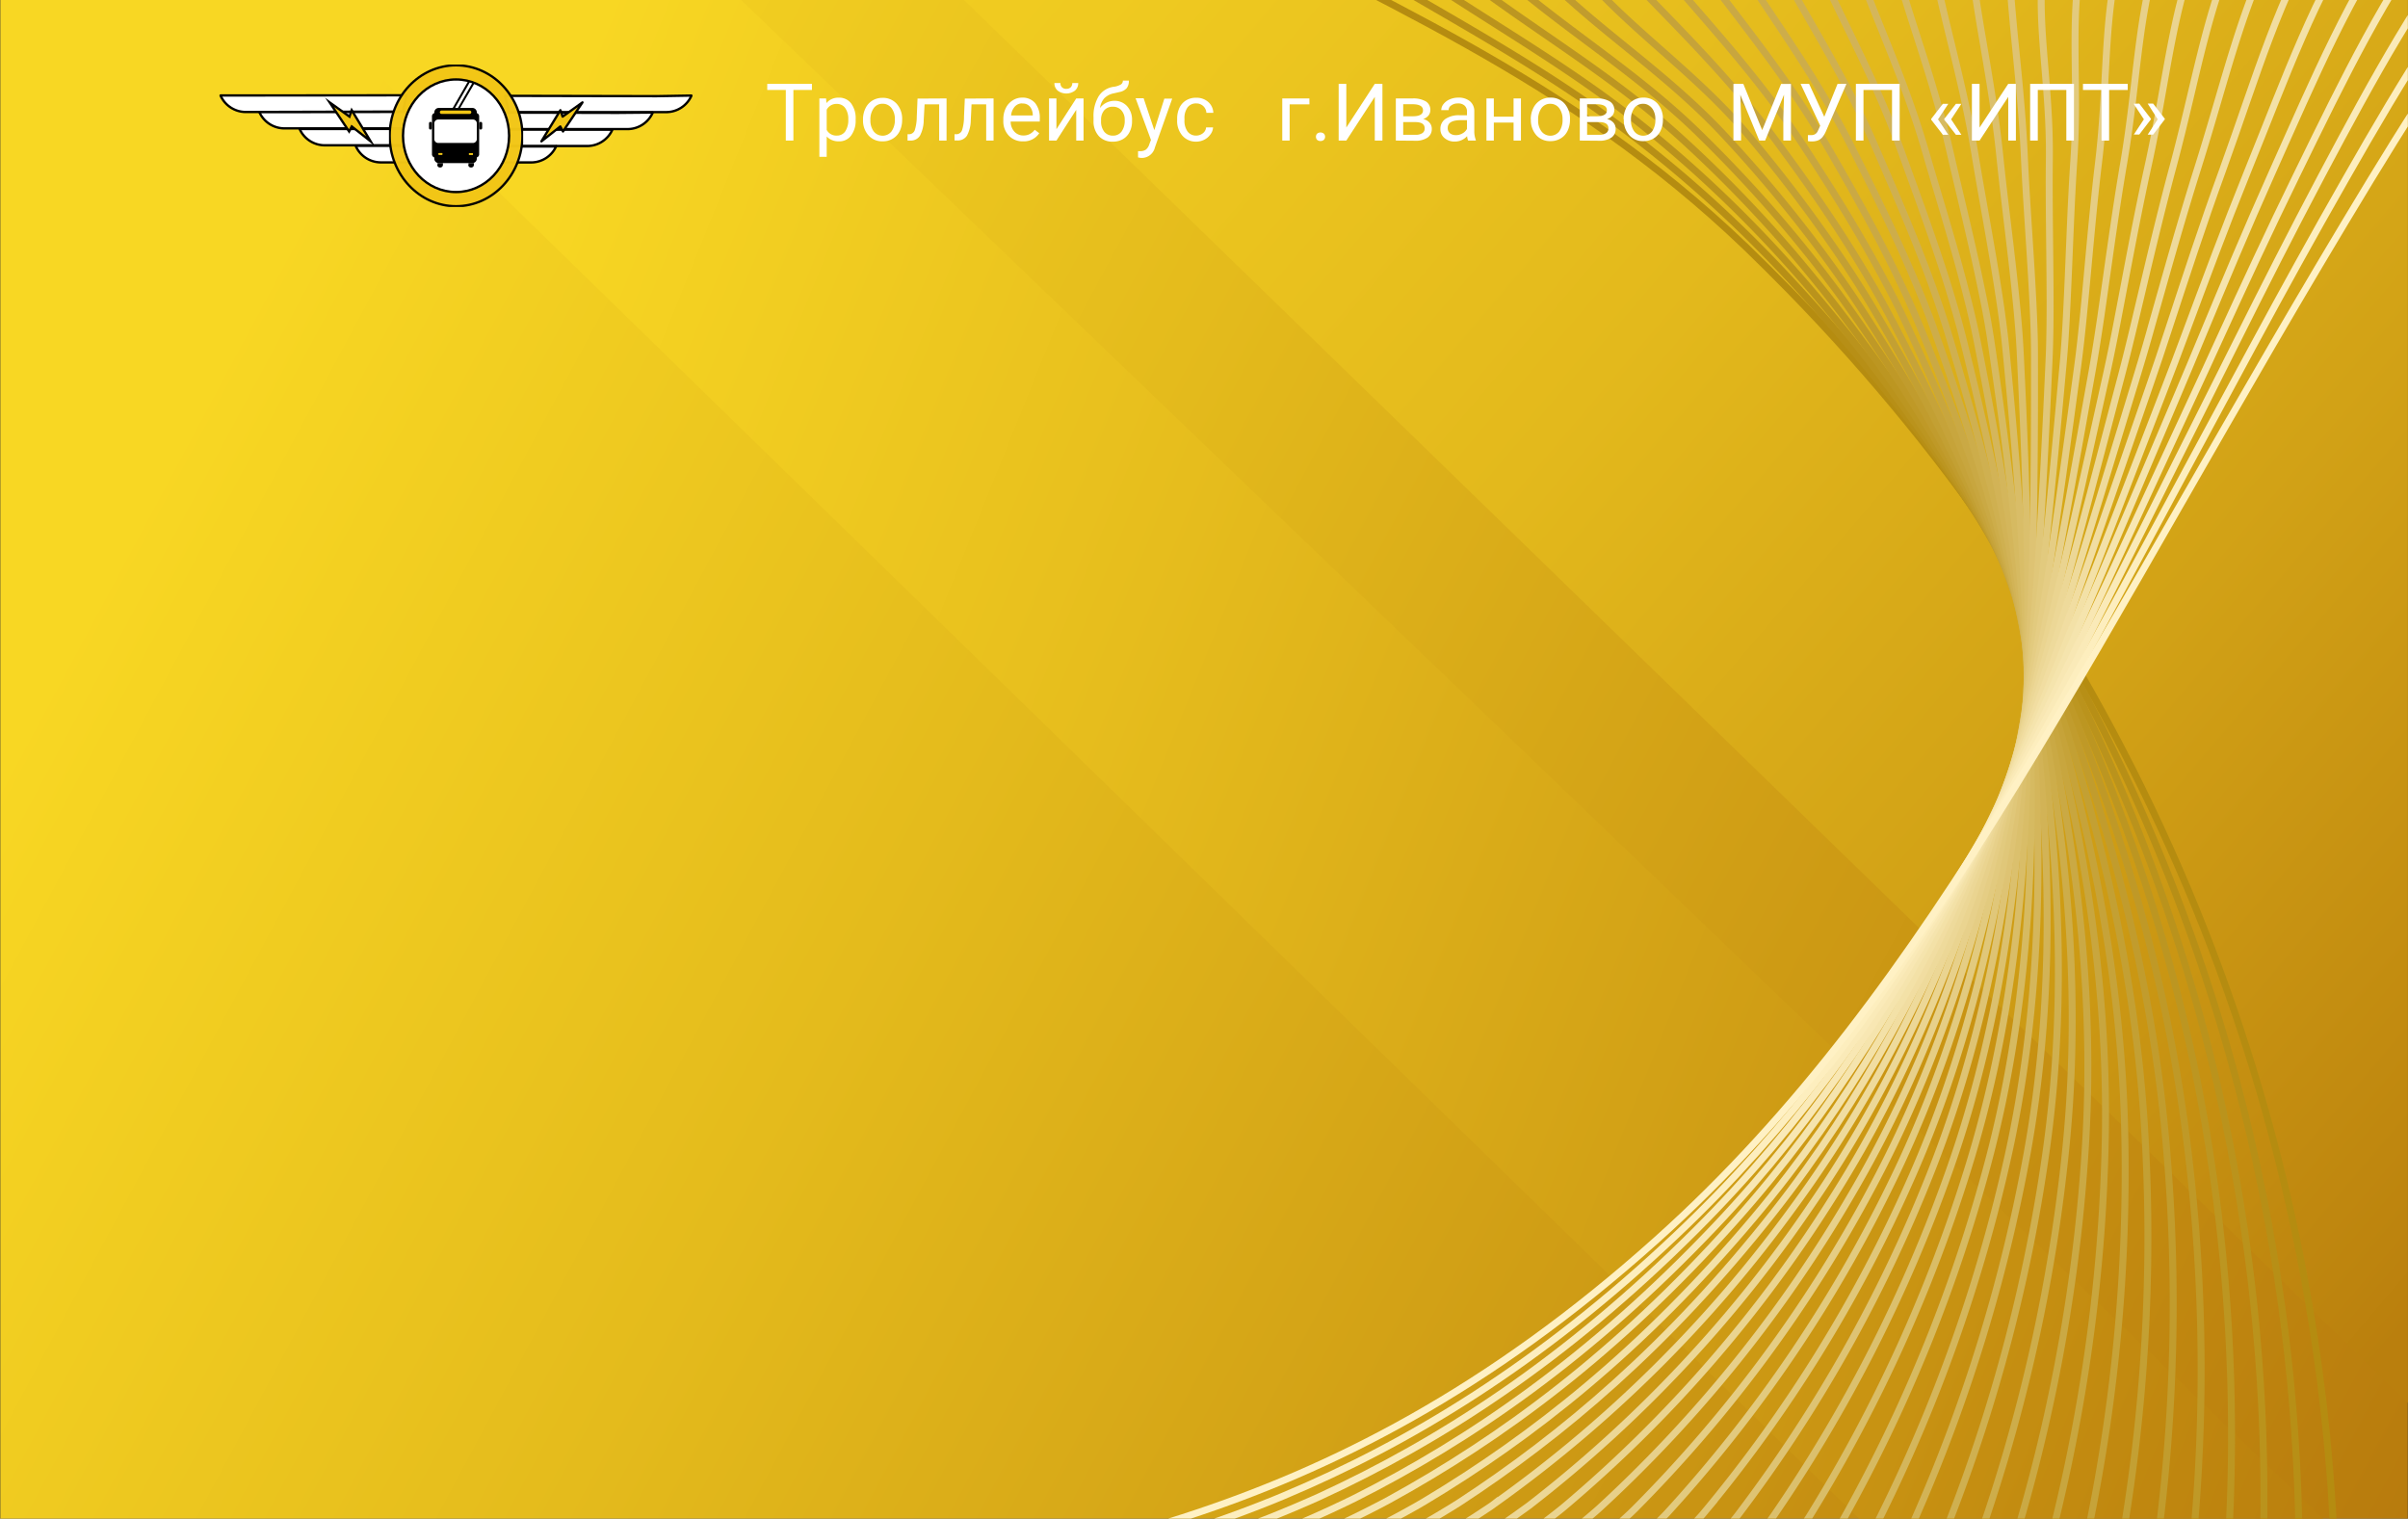 <svg id="Layer_1" data-name="Layer 1" xmlns="http://www.w3.org/2000/svg" xmlns:xlink="http://www.w3.org/1999/xlink" viewBox="0 0 444 280"><rect x="0" y="0" width="444" height="280" fill="#333333" stroke="none"/><defs><style>.cls-1,.cls-10,.cls-11,.cls-12,.cls-13,.cls-14,.cls-15,.cls-16,.cls-17,.cls-18,.cls-19,.cls-20,.cls-21,.cls-22,.cls-23,.cls-24,.cls-25,.cls-26,.cls-27,.cls-28,.cls-29,.cls-30,.cls-31,.cls-32,.cls-33,.cls-34,.cls-35,.cls-36,.cls-37,.cls-39,.cls-43,.cls-6,.cls-7,.cls-8,.cls-9{fill:none;}.cls-2{clip-path:url(#clip-path);}.cls-3{fill:url(#linear-gradient);}.cls-4{fill:url(#linear-gradient-2);}.cls-5{fill:url(#linear-gradient-3);}.cls-6{stroke:#b58c10;}.cls-10,.cls-11,.cls-12,.cls-13,.cls-14,.cls-15,.cls-16,.cls-17,.cls-18,.cls-19,.cls-20,.cls-21,.cls-22,.cls-23,.cls-24,.cls-25,.cls-26,.cls-27,.cls-28,.cls-29,.cls-30,.cls-31,.cls-32,.cls-33,.cls-34,.cls-35,.cls-36,.cls-37,.cls-43,.cls-6,.cls-7,.cls-8,.cls-9{stroke-miterlimit:10;}.cls-10,.cls-11,.cls-12,.cls-13,.cls-14,.cls-15,.cls-16,.cls-17,.cls-18,.cls-19,.cls-20,.cls-21,.cls-22,.cls-23,.cls-24,.cls-25,.cls-26,.cls-27,.cls-28,.cls-29,.cls-30,.cls-31,.cls-32,.cls-33,.cls-34,.cls-35,.cls-36,.cls-37,.cls-6,.cls-7,.cls-8,.cls-9{stroke-width:1.28px;}.cls-7{stroke:#b78f16;}.cls-8{stroke:#ba931c;}.cls-9{stroke:#bc9621;}.cls-10{stroke:#bf9927;}.cls-11{stroke:#c19c2d;}.cls-12{stroke:#c3a033;}.cls-13{stroke:#c6a339;}.cls-14{stroke:#c8a63e;}.cls-15{stroke:#caa944;}.cls-16{stroke:#cdad4a;}.cls-17{stroke:#cfb050;}.cls-18{stroke:#d2b356;}.cls-19{stroke:#d4b65b;}.cls-20{stroke:#d6ba61;}.cls-21{stroke:#d9bd67;}.cls-22{stroke:#dbc06d;}.cls-23{stroke:#dec373;}.cls-24{stroke:#e0c779;}.cls-25{stroke:#e2ca7e;}.cls-26{stroke:#e5cd84;}.cls-27{stroke:#e7d08a;}.cls-28{stroke:#ead490;}.cls-29{stroke:#ecd796;}.cls-30{stroke:#eeda9b;}.cls-31{stroke:#f1dda1;}.cls-32{stroke:#f3e1a7;}.cls-33{stroke:#f5e4ad;}.cls-34{stroke:#f8e7b3;}.cls-35{stroke:#faeab8;}.cls-36{stroke:#fdeebe;}.cls-37{stroke:#fff1c4;}.cls-38{fill:#fff;}.cls-39,.cls-43{stroke:#000;stroke-width:0.43px;}.cls-39{stroke-linecap:round;stroke-linejoin:round;}.cls-40{opacity:0.98;}.cls-41{clip-path:url(#clip-path-2);}.cls-42{fill:#f2c615;}.cls-44{fill:#f1c616;}</style><clipPath id="clip-path"><rect class="cls-1" x="-0.03" width="444" height="280"/></clipPath><linearGradient id="linear-gradient" x1="49.91" y1="47.79" x2="540.98" y2="310.88" gradientUnits="userSpaceOnUse"><stop offset="0" stop-color="#f8d723"/><stop offset="0.28" stop-color="#e4bb1c"/><stop offset="0.88" stop-color="#b3740b"/><stop offset="1" stop-color="#a86507"/></linearGradient><linearGradient id="linear-gradient-2" x1="27.25" y1="-239.17" x2="507.3" y2="169.9" gradientUnits="userSpaceOnUse"><stop offset="0" stop-color="#f8d723"/><stop offset="0.26" stop-color="#f6d422"/><stop offset="0.46" stop-color="#efca20"/><stop offset="0.64" stop-color="#e3b91c"/><stop offset="0.81" stop-color="#d2a216"/><stop offset="0.98" stop-color="#bd840e"/><stop offset="1" stop-color="#ba7f0d"/></linearGradient><linearGradient id="linear-gradient-3" x1="-150.32" y1="-23.72" x2="110.15" y2="200.1" gradientTransform="matrix(1.05, -0.23, 0.29, 1.32, 260.48, 36.13)" gradientUnits="userSpaceOnUse"><stop offset="0" stop-color="#f8d723"/><stop offset="0.33" stop-color="#e6bd1d"/><stop offset="1" stop-color="#ba7f0d"/></linearGradient><clipPath id="clip-path-2"><rect class="cls-1" x="71.72" y="11.9" width="24.74" height="26.26"/></clipPath></defs><g class="cls-2"><rect class="cls-3" x="0.06" width="443.9" height="280"/><polygon class="cls-4" points="617.81 166.01 204.81 -235.32 70.2 -104.51 483.2 296.81 617.81 166.01"/><polygon class="cls-5" points="31.74 -23.29 393.67 329.62 455.56 306.15 81.43 -53.01 31.74 -23.29"/><path class="cls-6" d="M356.94,483.26C367,470.88,389.21,454.78,408.61,416c15.94-31.86,23.82-79.39,21.81-130.58,0-.64-.05-1.28-.08-1.92-3.8-85.67-39.19-167.36-100.41-230q-4-4.09-8.05-8c-33.37-31.94-68-45.15-106.19-66"/><path class="cls-7" d="M345.43,478.29c9.11-9.88,23.24-21.46,39.59-44.49a212.18,212.18,0,0,0,13.22-21.43c7.09-13,12.84-28.72,16.91-46.19a353.72,353.72,0,0,0,8.75-81c0-.62,0-1.25,0-1.88a345.62,345.62,0,0,0-10.51-80.1c-13.84-54.73-41.73-105.94-80.79-148.92-2.5-2.75-5-5.43-7.59-8.05a228.64,228.64,0,0,0-24.65-21.73c-15.22-11.61-31.11-20.1-47.07-29.52-.65-.38-1.36-.72-2-1-8.91-4.4-17.81-10.16-27.09-15.29"/><path class="cls-8" d="M333.92,473.31c10.33-10,23.18-21.16,40.26-43.77a222.12,222.12,0,0,0,13.68-20.82A176.49,176.49,0,0,0,406,363.87a356.69,356.69,0,0,0,11.38-79c0-.62,0-1.23,0-1.85a342.83,342.83,0,0,0-7.65-79c-11.71-54.24-37.87-105.5-74.53-149.07q-3.53-4.19-7.14-8.14a227.7,227.7,0,0,0-23.21-22c-14.3-11.88-29.6-20.2-44.31-30.23a14.35,14.35,0,0,0-1.88-1c-8.63-4.08-17.06-10.87-26-15.9"/><path class="cls-9" d="M322.4,468.34c11.56-10.19,23.12-20.87,40.94-43a232,232,0,0,0,14.15-20.22,168.63,168.63,0,0,0,19.38-43.51,363.11,363.11,0,0,0,14-77c0-.6.08-1.2.11-1.81a340.58,340.58,0,0,0-4.79-77.88c-9.6-53.73-34-105-68.28-149.23-2.19-2.81-4.43-5.55-6.68-8.22A234.71,234.71,0,0,0,309.46,25C296.06,12.89,281.32,4.71,267.91-5.9a8.18,8.18,0,0,0-1.77-1c-8.36-3.74-16.31-11.59-24.93-16.52"/><path class="cls-10" d="M310.89,463.37c12.78-10.35,23-20.58,41.6-42.33,4.83-5.66,9.58-12.32,14.63-19.62a162,162,0,0,0,20.6-42.18c7.3-22.65,13.74-47.61,16.63-75q.11-.88.18-1.77a337.66,337.66,0,0,0-1.94-76.77c-7.48-53.2-30.14-104.57-62-149.38-2-2.85-4.12-5.61-6.22-8.3A240.6,240.6,0,0,0,314,25.33C301.53,12.91,287.31,4.82,275.23-6.32a5.2,5.2,0,0,0-1.66-.91c-8.1-3.37-15.55-12.31-23.85-17.14"/><path class="cls-11" d="M299.38,458.4c14-10.51,22.94-20.3,42.27-41.61,5-5.47,9.84-12,15.09-19a156.23,156.23,0,0,0,21.84-40.83c7.86-22.12,15.35-46.17,19.26-73,.08-.57.17-1.15.24-1.72a334.51,334.51,0,0,0,.91-75.67C393.6,153.91,372.73,102.47,343.22,57c-1.86-2.87-3.8-5.66-5.76-8.38a251.44,251.44,0,0,0-18.88-23c-11.59-12.69-25.3-20.75-36-32.37A3.93,3.93,0,0,0,281-7.61c-7.85-2.93-14.8-13-22.78-17.75"/><path class="cls-12" d="M287.87,453.42c15.21-10.66,22.83-20,42.94-40.88,5.08-5.28,10.1-11.64,15.56-18.43a151.69,151.69,0,0,0,23.07-39.49c8.43-21.6,16.95-44.73,21.88-71,.11-.56.21-1.13.31-1.69a330.26,330.26,0,0,0,3.76-74.56c-3.3-52.09-22.39-103.58-49.51-149.69-1.7-2.9-3.49-5.72-5.3-8.47a265.93,265.93,0,0,0-17.44-23.34c-10.68-13-23.9-21.06-33.27-33.08A2.91,2.91,0,0,0,288.43-8c-7.63-2.39-14.05-13.74-21.7-18.36"/><path class="cls-13" d="M276.36,448.45c16.43-10.82,22.71-19.72,43.61-40.17,5.2-5.09,10.36-11.28,16-17.82a147.89,147.89,0,0,0,24.3-38.15c9-21.09,18.55-43.29,24.51-68.95q.19-.83.36-1.65a325.4,325.4,0,0,0,6.62-73.45c-1.24-51.51-18.52-103.06-43.25-149.84-1.54-2.93-3.18-5.78-4.84-8.56-5.21-8.73-10.66-16.43-16-23.66C317.92,13,307.28,3.12,297.18-7.59a1.51,1.51,0,0,0-1.31-.78c-6.84-3.35-13.3-14.45-20.63-19"/><path class="cls-14" d="M264.84,443.48c17.66-11,22.59-19.44,44.28-39.45,5.32-4.91,10.64-10.94,16.5-17.22,10-10.74,19.2-23.25,25.54-36.82,9.6-20.58,20.15-41.83,27.13-66.93.15-.53.3-1.07.43-1.61a321.51,321.51,0,0,0,9.48-72.35c.79-50.92-14.66-102.51-37-150-1.38-3-2.88-5.82-4.39-8.64-4.72-8.79-9.71-16.6-14.55-24C323.39,13,313.59,3,304.5-8a1.17,1.17,0,0,0-1.2-.74c-6.5-3.16-12.55-15.17-19.56-19.58"/><path class="cls-15" d="M253.33,438.5c18.88-11.12,22.44-19.15,44.95-38.72,5.43-4.72,10.91-10.59,17-16.62,10.47-10.42,20.15-22.49,26.76-35.48,10.22-20.08,21.76-40.39,29.77-64.92.17-.52.34-1,.49-1.57A316.35,316.35,0,0,0,384.6,210c2.82-50.32-10.81-102-30.74-150.14-1.23-3-2.57-5.88-3.93-8.73-4.24-8.85-8.76-16.77-13.12-24.3-8-13.77-16.92-24-25-35.21a.92.92,0,0,0-1.09-.7c-6.16-3-11.8-15.88-18.48-20.2"/><path class="cls-16" d="M241.82,433.53c20.1-11.28,22.28-18.89,45.62-38,5.54-4.55,11.19-10.25,17.44-16,10.91-10.08,21.11-21.72,28-34.14,10.85-19.59,23.35-38.94,32.39-62.9.19-.51.39-1,.56-1.54A310.26,310.26,0,0,0,381,210.8c4.82-49.71-7-101.38-24.48-150.3-1.07-3-2.26-5.93-3.47-8.8-3.77-8.92-7.82-17-11.68-24.63C334.32,13,326.2,2.68,319.14-8.85c-.08-.74-.9-.81-1-.66-5.83-2.77-11-16.6-17.4-20.81"/><path class="cls-17" d="M230.31,428.56c21.32-11.44,22.11-18.63,46.28-37.28,5.66-4.37,11.47-9.9,17.91-15.42,11.37-9.75,22.1-20.95,29.23-32.8,11.49-19.1,24.94-37.49,35-60.89.22-.5.43-1,.63-1.5a304,304,0,0,0,18-69c6.79-49.09-3.14-100.8-18.22-150.45-.92-3-1.95-6-3-8.89-3.28-9-6.87-17.13-10.23-24.94C339.78,13.05,332.5,2.54,326.45-9.27c0-.77-.84-.83-.86-.62-5.49-2.58-10.29-17.31-16.32-21.42"/><path class="cls-18" d="M218.79,423.58c22.54-11.59,22-18.37,47-36.56,5.76-4.18,11.75-9.54,18.38-14.81C296,362.8,307.22,352,314.59,340.74c12.15-18.6,26.52-36,37.64-58.87.23-.48.47-1,.69-1.46A297.93,297.93,0,0,0,373.8,212.5c8.74-48.47.68-100.2-12-150.61-.76-3-1.65-6-2.56-9-2.81-9-5.92-17.3-8.79-25.26-5.24-14.59-11.68-25.27-16.72-37.35.05-.81-.79-.84-.75-.57-5.15-2.4-9.54-18-15.25-22"/><path class="cls-19" d="M207.28,418.61C231,406.86,229,400.48,254.91,382.77c5.86-4,12-9.18,18.85-14.21,12.28-9.07,24.09-19.41,31.69-30.13,12.83-18.11,28.1-34.59,40.26-56.86.26-.46.52-.93.75-1.41a291.17,291.17,0,0,0,23.75-66.81c10.66-47.86,4.46-99.59-5.71-150.76-.61-3.06-1.34-6.08-2.11-9.06-2.32-9.08-5-17.47-7.34-25.58-4.34-14.86-9.93-25.71-14-38.07.11-.84-.74-.84-.63-.52-4.82-2.21-8.79-18.75-14.18-22.65"/><path class="cls-20" d="M195.77,413.64c25-11.91,21.56-17.9,48.29-35.12,6-3.84,12.33-8.83,19.32-13.61,12.75-8.73,25.11-18.63,32.93-28.79C309.85,318.5,326,303,339.2,281.28c.27-.46.55-.91.81-1.38a284.64,284.64,0,0,0,26.6-65.7c12.56-47.24,8.24-99,.55-150.91-.46-3.09-1-6.13-1.65-9.15-1.85-9.13-4-17.64-5.9-25.9-3.43-15.13-8.19-26.14-11.2-38.78.18-.88-.69-.85-.52-.48-4.49-2-8-19.46-13.1-23.26"/><path class="cls-21" d="M184.26,408.66c26.2-12.06,21.36-17.67,49-34.39,6.06-3.67,12.61-8.47,19.79-13,13.22-8.38,26.14-17.84,34.15-27.45,14.27-17.12,31.27-31.7,45.52-52.83.3-.44.6-.89.88-1.34A278.26,278.26,0,0,0,363,215c14.45-46.62,12-98.34,6.81-151.06-.31-3.1-.73-6.18-1.19-9.22-1.39-9.19-3.08-17.82-4.46-26.23C361.64,13.13,357.73,2,355.73-11c.24-.92-.64-.86-.41-.44-4.15-1.82-7.29-20.18-12-23.87"/><path class="cls-22" d="M172.75,403.69c27.42-12.22,21.15-17.47,49.63-33.67,6.16-3.51,12.9-8.11,20.26-12.41,13.68-8,27.19-17.05,35.38-26.12,15-16.6,32.84-30.25,48.15-50.81.32-.43.64-.86.94-1.3a272.51,272.51,0,0,0,32.3-63.49c16.31-46,15.72-97.72,13.07-151.21-.16-3.12-.43-6.23-.74-9.31-.91-9.24-2.13-18-3-26.55-1.62-15.67-4.7-27-5.69-40.2.31-1-.58-.87-.29-.4-3.81-1.63-6.53-20.89-10.95-24.49"/><path class="cls-23" d="M161.23,398.72c28.65-12.38,20.94-17.27,50.3-33,6.26-3.34,13.2-7.73,20.73-11.81,14.16-7.65,28.25-16.24,36.62-24.77,15.77-16.07,34.41-28.82,50.77-48.8.34-.41.68-.83,1-1.26a266.06,266.06,0,0,0,35.15-62.38c18.15-45.42,19.43-97.1,19.33-151.37,0-3.14-.13-6.27-.28-9.39-.45-9.29-1.19-18.16-1.58-26.87-.71-15.94-2.94-27.45-2.92-40.91.37-1-.53-.88-.18-.36-3.48-1.43-5.78-21.61-9.87-25.1"/><path class="cls-24" d="M149.72,393.74c29.87-12.53,20.72-17.09,51-32.23,6.35-3.18,13.49-7.36,21.2-11.21,14.63-7.29,29.32-15.43,37.85-23.43,16.55-15.52,36-27.38,53.39-46.78.37-.41.73-.81,1.08-1.23a260.77,260.77,0,0,0,38-61.27c20-44.84,23.12-96.48,25.59-151.52.14-3.16.17-6.33.18-9.48,0-9.34-.24-18.34-.14-27.19.2-16.21-3.36-28.23-.16-41.62.26-1.09-.48-.89-.07-.32-3.14-1.24-5-22.32-8.8-25.71"/><path class="cls-25" d="M138.21,388.77c31.08-12.69,20.5-16.92,51.64-31.51,6.45-3,13.78-7,21.67-10.61,15.11-6.91,30.39-14.61,39.08-22.09,17.35-14.95,37.54-25.95,56-44.77.38-.39.77-.78,1.13-1.19a255.9,255.9,0,0,0,40.87-60.16c21.77-44.27,26.78-95.87,31.84-151.68.29-3.18.47-6.37.63-9.56.48-9.39.71-18.51,1.31-27.51C383.5,13.21,381,.93,385-12.64c.33-1.13-.43-.9.05-.28-2.81-1.05-4.29-23-7.73-26.32"/><path class="cls-26" d="M126.7,383.8C159,371,147,367,179,353c6.55-2.87,14.08-6.62,22.14-10,15.59-6.54,31.48-13.77,40.32-20.76,18.16-14.35,39.11-24.51,58.64-42.75q.61-.56,1.2-1.14A251.59,251.59,0,0,0,345,219.29c23.56-43.72,30.43-95.27,38.1-151.83.43-3.2.77-6.42,1.09-9.64.93-9.45,1.65-18.69,2.75-27.84,2-16.74.52-29.27,5.36-43,.41-1.17-.38-.91.16-.24C390-14.16,389-37,385.83-40.23"/><path class="cls-27" d="M115.19,378.82c33.52-13,20-16.62,53-30.06,6.64-2.72,14.37-6.25,22.61-9.41,16.06-6.16,32.56-12.93,41.54-19.42,19-13.73,40.68-23.08,61.28-40.74.42-.36.85-.72,1.26-1.1a247.9,247.9,0,0,0,46.57-57.95c25.35-43.18,34.07-94.69,44.36-152,.57-3.23,1.07-6.48,1.55-9.73,1.38-9.5,2.6-18.86,4.19-28.16,2.91-17,2.46-29.74,8.11-43.76.49-1.2-.32-.91.28-.18-2.14-.67-2.78-24.47-5.57-27.55"/><path class="cls-28" d="M103.67,373.85c34.75-13.16,19.82-16.49,53.65-29.35,6.73-2.56,14.66-5.86,23.08-8.8,16.53-5.77,33.65-12.07,42.77-18.08C243,304.54,265.41,296,287.07,278.9c.45-.35.89-.7,1.33-1.07A244.41,244.41,0,0,0,337.82,221c27.13-42.64,37.69-94.1,50.62-152.13.72-3.25,1.37-6.52,2-9.81,1.84-9.56,3.55-19,5.64-28.48C399.9,13.28,400.47.37,407-13.91c.57-1.24-.27-.92.39-.14-1.8-.48-2-25.19-4.5-28.17"/><path class="cls-29" d="M92.16,368.88c36-13.32,19.59-16.38,54.32-28.63,6.83-2.41,15-5.48,23.54-8.2,17-5.38,34.75-11.2,44-16.74,20.69-12.39,43.81-20.24,66.53-36.71l1.39-1a241.61,241.61,0,0,0,52.27-55.74c28.9-42.13,41.3-93.54,56.87-152.28.87-3.27,1.68-6.58,2.47-9.9,2.29-9.61,4.5-19.2,7.08-28.79C405.36,13.3,407,.23,414.27-14.33c.64-1.28-.22-.93.5-.1-1.46-.29-1.27-25.9-3.42-28.78"/><path class="cls-30" d="M80.65,363.91c37.19-13.48,19.36-16.28,55-27.91,6.93-2.26,15.24-5.1,24-7.6,17.49-5,35.84-10.32,45.24-15.41,21.54-11.66,45.37-18.81,69.15-34.69.49-.32,1-.65,1.45-1a239.46,239.46,0,0,0,55.14-54.63c30.65-41.64,44.9-93,63.12-152.44,1-3.29,2-6.62,2.93-10,2.74-9.67,5.44-19.38,8.51-29.11,5.64-17.83,8.25-31,16.4-45.9.72-1.31-.18-.94.61-.06-1.12-.1-.52-26.62-2.34-29.39"/><path class="cls-31" d="M69.14,358.93c38.41-13.63,19.14-16.18,55.65-27.18,7-2.12,15.53-4.72,24.49-7,17.95-4.58,36.93-9.42,46.47-14.07,22.4-10.91,46.93-17.39,71.77-32.68.51-.31,1-.62,1.52-.95,19-12.41,38.59-28.89,58-53.52,32.42-41.16,48.49-92.46,69.38-152.59,1.16-3.32,2.27-6.68,3.38-10.06,3.2-9.74,6.39-19.56,10-29.44,6.54-18.1,10.17-31.44,19.16-46.61.79-1.34-.13-1,.72,0-.79.1.23-27.33-1.27-30"/><path class="cls-32" d="M57.62,354c39.63-13.78,18.92-16.1,56.33-26.46,7.12-2,15.82-4.33,25-6.4,18.43-4.17,38-8.52,47.7-12.73,23.26-10.12,48.51-16,74.41-30.66.53-.3,1.06-.6,1.58-.92,19.8-11.85,40.26-27.91,60.84-52.41,34.18-40.7,52.08-91.94,75.64-152.75,1.3-3.34,2.57-6.73,3.84-10.14,3.65-9.8,7.34-19.73,11.4-29.76,7.45-18.37,12.08-31.82,21.91-47.32.87-1.38-.07-1,.85,0-.46.29,1-28-.2-30.61"/><path class="cls-33" d="M46.11,349c40.85-13.94,18.7-16,57-25.75,7.22-1.83,16.11-3.94,25.43-5.79,18.9-3.77,39.1-7.6,48.93-11.39,24.1-9.3,50.07-14.57,77-28.65l1.65-.88c20.57-11.29,41.93-26.93,63.69-51.3,35.95-40.25,55.67-91.43,81.9-152.9,1.44-3.37,2.86-6.79,4.29-10.23,4.1-9.86,8.29-19.9,12.85-30.08,8.35-18.64,14-32.19,24.67-48,.95-1.41,0-1,1,.06-.12.48,1.73-28.76.88-31.22"/><path class="cls-34" d="M34.6,344c42.07-14.09,18.48-16,57.66-25,7.32-1.69,16.4-3.55,25.9-5.19,19.36-3.36,40.16-6.67,50.16-10.06C193.26,295.3,220,290.59,248,277.11l1.71-.83c21.34-10.74,43.6-26,66.54-50.2,37.71-39.82,59.26-90.93,88.16-153.06q2.37-5.08,4.75-10.31c4.55-9.93,9.23-20.07,14.29-30.4C432.69,13.4,439.3-.24,450.86-16.44c1-1.43,0-1,1.07.11.22.68,2.48-29.47,2-31.83"/><path class="cls-35" d="M23.09,339c43.29-14.25,18.26-15.93,58.33-24.3,7.42-1.55,16.68-3.16,26.36-4.59,19.83-2.94,41.23-5.74,51.4-8.72,25.76-7.56,53.18-11.8,82.28-24.62l1.78-.79c22.11-10.18,45.27-25,69.4-49.1,39.47-39.39,62.83-90.44,94.41-153.2q2.58-5.14,5.21-10.4c5-10,10.18-20.24,15.73-30.72,10.16-19.18,17.76-32.9,30.19-49.46,1.09-1.46.2-1.09,1.18.16.64.8,3.24-30.2,3-32.46"/><path class="cls-36" d="M11.58,334.07c44.51-14.41,18-15.89,59-23.58,7.52-1.41,17-2.77,26.84-4,20.29-2.51,42.28-4.78,52.63-7.37,26.57-6.65,54.76-10.37,84.91-22.6l1.83-.76c22.9-9.63,47-24.07,72.26-48,41.24-39,66.42-90,100.67-153.35l5.66-10.49c5.44-10.07,11.13-20.41,17.18-31,11.07-19.45,19.64-33.24,32.94-50.17,1.18-1.49.18-1,1.3.2.93,1,4-30.91,4.11-33.07"/><path class="cls-37" d="M.06,329.09c45.74-14.56,17.86-15.85,59.67-22.85,23.35-3.91,65.53-6.17,81.17-9.43,48.64-10.16,102.37-12.43,164.54-68.19C357.47,182,386,117.26,437.11,33.18c12-19.72,21.51-33.58,35.7-50.88,1.25-1.52.19-1,1.41.24s4.74-31.62,5.19-33.68"/></g><path class="cls-38" d="M47.47,17.6l-6.79,0v.05a5.1,5.1,0,0,0,4.56,3h0l29.05-.08.68-3Z"/><path class="cls-39" d="M47.47,17.6l-6.79,0v.05a5.1,5.1,0,0,0,4.56,3h0l29.05-.08.68-3Z"/><path class="cls-38" d="M54.31,20.67H47.82v0a5.08,5.08,0,0,0,4.56,3H80l1.29-3.05Z"/><path class="cls-39" d="M54.31,20.67H47.82v0a5.08,5.08,0,0,0,4.56,3H80l1.29-3.05Z"/><path class="cls-38" d="M61.75,23.79h-6.5v0a5.09,5.09,0,0,0,4.56,3H87.44l1.29-3.05Z"/><path class="cls-39" d="M61.75,23.79h-6.5v0a5.09,5.09,0,0,0,4.56,3H87.44l1.29-3.05Z"/><path class="cls-38" d="M89.37,29.84l0-2.81-14.62-.14a.05.05,0,0,1,0,0l-9.15,0v.05a5.08,5.08,0,0,0,4.56,3H89.37Z"/><path class="cls-39" d="M89.37,29.84l0-2.81-14.62-.14a.05.05,0,0,1,0,0l-9.15,0v.05a5.08,5.08,0,0,0,4.56,3H89.37Z"/><path class="cls-38" d="M121.06,17.73l-27.94-.06.75,3,29.05,0h0a5.08,5.08,0,0,0,4.56-3v-.05Z"/><path class="cls-39" d="M121.06,17.73l-27.94-.06.75,3,29.05,0h0a5.08,5.08,0,0,0,4.56-3v-.05Z"/><path class="cls-38" d="M113.87,20.81l-27-.06,1.29,3.05h27.62a5.09,5.09,0,0,0,4.56-3v-.05Z"/><path class="cls-39" d="M113.87,20.81l-27-.06,1.29,3.05h27.62a5.09,5.09,0,0,0,4.56-3v-.05Z"/><path class="cls-38" d="M106.44,23.92l-27-.05,1.29,3.05h27.62a5.09,5.09,0,0,0,4.56-3v0Z"/><path class="cls-39" d="M106.44,23.92l-27-.05,1.29,3.05h27.62a5.09,5.09,0,0,0,4.56-3v0Z"/><path class="cls-38" d="M93.45,27a.05.05,0,0,1,0,0l-14.62.14,0,2.81H98a5.08,5.08,0,0,0,4.56-3V27Z"/><path class="cls-39" d="M93.45,27a.05.05,0,0,1,0,0l-14.62.14,0,2.81H98a5.08,5.08,0,0,0,4.56-3V27Z"/><g class="cls-40"><g class="cls-41"><path class="cls-42" d="M71.85,25c0-7.17,5.48-13,12.24-13s12.24,5.82,12.24,13S90.85,38,84.09,38,71.85,32.21,71.85,25"/><ellipse class="cls-43" cx="84.09" cy="25.03" rx="12.24" ry="12.99"/></g></g><path class="cls-38" d="M74.31,25c0-5.73,4.38-10.38,9.78-10.38S93.87,19.3,93.87,25s-4.38,10.38-9.78,10.38S74.31,30.76,74.31,25"/><ellipse class="cls-43" cx="84.09" cy="25.03" rx="9.78" ry="10.38"/><path d="M80.08,29.23V20.75a.83.83,0,0,1,.8-.85h6.24a.83.83,0,0,1,.8.85v8.48a.82.82,0,0,1-.8.84H80.88a.82.82,0,0,1-.8-.84"/><path d="M79.65,28.44v-7a.59.59,0,0,1,.57-.6h7.56a.59.59,0,0,1,.57.6v7a.59.59,0,0,1-.57.6H80.22a.59.59,0,0,1-.57-.6"/><path class="cls-38" d="M80.08,25.62V22.77a.71.71,0,0,1,.69-.73h6.46a.71.71,0,0,1,.69.73v2.85a.72.72,0,0,1-.69.74H80.77a.72.72,0,0,1-.69-.74"/><path class="cls-44" d="M80.6,28.4h0A.37.37,0,0,1,81,28h.45a.38.38,0,0,1,.37.39h0a.39.39,0,0,1-.37.4H81a.38.38,0,0,1-.37-.4"/><path class="cls-43" d="M80.6,28.4h0A.37.37,0,0,1,81,28h.45a.38.38,0,0,1,.37.39h0a.39.39,0,0,1-.37.4H81A.38.38,0,0,1,80.6,28.4Z"/><path class="cls-44" d="M86.23,28.44v-.08a.35.35,0,0,1,.34-.35h.56a.3.3,0,0,1,.29.31v.17a.3.3,0,0,1-.29.31h-.56a.35.35,0,0,1-.34-.36"/><path class="cls-43" d="M86.23,28.44v-.08a.35.35,0,0,1,.34-.35h.56a.3.3,0,0,1,.29.31v.17a.3.3,0,0,1-.29.31h-.56A.35.35,0,0,1,86.23,28.44Z"/><path class="cls-42" d="M81.1,20.69h0a.3.3,0,0,1,.3-.31h5.2a.3.3,0,0,1,.3.31h0a.3.3,0,0,1-.3.31H81.4a.3.3,0,0,1-.3-.31"/><path d="M88.35,23.6v-.83a.28.28,0,0,1,.28-.3h0a.29.29,0,0,1,.28.3v.83a.29.29,0,0,1-.28.29h0a.28.28,0,0,1-.28-.29"/><path d="M79.1,23.6v-.83a.28.28,0,0,1,.27-.3h0a.28.28,0,0,1,.27.3v.83a.28.28,0,0,1-.27.29h0a.28.28,0,0,1-.27-.29"/><path d="M80.67,30.39v-.32h1v.32a.48.48,0,0,1-.47.49h-.1a.48.48,0,0,1-.47-.49"/><path d="M86.38,30.39v-.32h1v.32a.48.48,0,0,1-.47.49h-.1a.48.48,0,0,1-.47-.49"/><path d="M83.48,19.89,86.3,15a.17.17,0,0,1,.25-.07h0a.2.2,0,0,1,.06.27L83.79,20.1a.17.17,0,0,1-.25.06h0a.19.19,0,0,1-.06-.27"/><path d="M84.48,19.83l2.62-4.54a.17.17,0,0,1,.25-.06h0a.22.22,0,0,1,.06.27L84.79,20a.18.18,0,0,1-.25.07h0a.19.19,0,0,1-.06-.27"/><polygon class="cls-44" points="103.33 20.32 99.83 26.06 103.31 23.32 103.81 24.24 107.4 18.88 103.74 21.5 103.33 20.32"/><polygon class="cls-39" points="103.33 20.32 99.83 26.06 103.31 23.32 103.81 24.24 107.4 18.88 103.74 21.5 103.33 20.32"/><polygon class="cls-44" points="64.85 20.32 68.34 26.06 64.86 23.32 64.37 24.24 60.78 18.88 64.44 21.5 64.85 20.32"/><polygon class="cls-43" points="64.85 20.32 68.34 26.06 64.86 23.32 64.37 24.24 60.78 18.88 64.44 21.5 64.85 20.32"/><path class="cls-38" d="M149.71,16.59h-3.42v9.33h-1.4V16.59h-3.42V15.46h8.24Z"/><path class="cls-38" d="M157.77,22.12a4.6,4.6,0,0,1-.83,2.86,2.67,2.67,0,0,1-2.24,1.08,3,3,0,0,1-2.27-.89v3.74h-1.35V18.15h1.24l.06.86a2.82,2.82,0,0,1,2.3-1,2.72,2.72,0,0,1,2.26,1.06,4.65,4.65,0,0,1,.83,2.94ZM156.41,22a3.4,3.4,0,0,0-.57-2.08,1.84,1.84,0,0,0-1.56-.76,2,2,0,0,0-1.85,1.07v3.72A2,2,0,0,0,154.29,25a1.83,1.83,0,0,0,1.55-.76A3.73,3.73,0,0,0,156.41,22Z"/><path class="cls-38" d="M159.13,22a4.42,4.42,0,0,1,.46-2.05,3.35,3.35,0,0,1,1.27-1.41,3.55,3.55,0,0,1,1.86-.5,3.38,3.38,0,0,1,2.62,1.1,4.17,4.17,0,0,1,1,2.93v.09a4.66,4.66,0,0,1-.44,2,3.32,3.32,0,0,1-1.27,1.4,3.51,3.51,0,0,1-1.89.5,3.35,3.35,0,0,1-2.61-1.1,4.13,4.13,0,0,1-1-2.91Zm1.36.16a3.31,3.31,0,0,0,.61,2.07,2.09,2.09,0,0,0,3.28,0A3.6,3.6,0,0,0,165,22a3.29,3.29,0,0,0-.62-2.07,2,2,0,0,0-1.65-.8,1.94,1.94,0,0,0-1.61.79A3.56,3.56,0,0,0,160.49,22.12Z"/><path class="cls-38" d="M174.53,18.15v7.77h-1.36V19.24h-2.69l-.16,2.91a6.32,6.32,0,0,1-.69,2.87,2,2,0,0,1-1.75.9h-.54V24.75l.38,0a1.13,1.13,0,0,0,.95-.75,8.44,8.44,0,0,0,.37-2.5l.14-3.32Z"/><path class="cls-38" d="M183.2,18.15v7.77h-1.36V19.24h-2.7L179,22.15A6.21,6.21,0,0,1,178.3,25a2,2,0,0,1-1.75.9H176V24.75l.39,0a1.13,1.13,0,0,0,1-.75,8.2,8.2,0,0,0,.36-2.5l.15-3.32Z"/><path class="cls-38" d="M188.66,26.06A3.47,3.47,0,0,1,186,25a3.8,3.8,0,0,1-1-2.77V22a4.56,4.56,0,0,1,.45-2.06,3.42,3.42,0,0,1,1.26-1.42,3.14,3.14,0,0,1,1.75-.52,3,3,0,0,1,2.4,1,4.28,4.28,0,0,1,.86,2.86v.55h-5.37a2.72,2.72,0,0,0,.69,1.86,2.18,2.18,0,0,0,1.66.71,2.42,2.42,0,0,0,1.22-.29,3,3,0,0,0,.87-.76l.83.63A3.36,3.36,0,0,1,188.66,26.06Zm-.17-7a1.82,1.82,0,0,0-1.37.59,2.85,2.85,0,0,0-.69,1.64h4v-.1a2.53,2.53,0,0,0-.56-1.57A1.72,1.72,0,0,0,188.49,19.09Z"/><path class="cls-38" d="M198.44,18.15h1.35v7.77h-1.35V20.25l-3.65,5.67h-1.36V18.15h1.36v5.67Zm.37-2.84a1.78,1.78,0,0,1-.61,1.4,2.64,2.64,0,0,1-3.17,0,1.78,1.78,0,0,1-.61-1.4h1.11a1,1,0,0,0,.28.78,1.07,1.07,0,0,0,.81.29,1.13,1.13,0,0,0,.8-.28,1.07,1.07,0,0,0,.29-.79Z"/><path class="cls-38" d="M205.44,18.59a3.08,3.08,0,0,1,2.39,1,3.69,3.69,0,0,1,.9,2.58v.13a4.31,4.31,0,0,1-.43,2,3.18,3.18,0,0,1-1.24,1.35,3.67,3.67,0,0,1-1.86.47,3.36,3.36,0,0,1-2.57-1,4,4,0,0,1-1-2.81v-.64a7.12,7.12,0,0,1,.93-3.9,3.9,3.9,0,0,1,2.73-1.76,3.55,3.55,0,0,0,1.39-.44.83.83,0,0,0,.36-.71h1.11a2.16,2.16,0,0,1-.41,1.4,2.32,2.32,0,0,1-1.33.71l-1,.23a3.39,3.39,0,0,0-1.81.94,3.36,3.36,0,0,0-.78,1.77A3.36,3.36,0,0,1,205.44,18.59Zm-.26,1.09a2,2,0,0,0-1.58.66,2.65,2.65,0,0,0-.58,1.82v.12a3.09,3.09,0,0,0,.58,2,2,2,0,0,0,1.6.73,1.93,1.93,0,0,0,1.59-.74,3.37,3.37,0,0,0,.59-2.14,2.56,2.56,0,0,0-.59-1.76A2,2,0,0,0,205.18,19.68Z"/><path class="cls-38" d="M212.84,24l1.85-5.82h1.45l-3.19,9a2.5,2.5,0,0,1-2.35,1.94l-.25,0-.51-.1V27.87l.37,0a1.82,1.82,0,0,0,1.07-.28,2,2,0,0,0,.64-1l.3-.79-2.83-7.68h1.48Z"/><path class="cls-38" d="M220.52,25a2,2,0,0,0,1.27-.43,1.53,1.53,0,0,0,.6-1.08h1.28a2.31,2.31,0,0,1-.47,1.27,3,3,0,0,1-1.15,1,3.38,3.38,0,0,1-1.53.36A3.29,3.29,0,0,1,218,25a4.14,4.14,0,0,1-.95-2.9v-.22a4.65,4.65,0,0,1,.42-2,3.19,3.19,0,0,1,1.22-1.37,3.49,3.49,0,0,1,1.88-.49,3.23,3.23,0,0,1,2.21.78,2.79,2.79,0,0,1,.94,2h-1.28a1.82,1.82,0,0,0-.58-1.24,1.85,1.85,0,0,0-1.29-.49,1.93,1.93,0,0,0-1.6.73,3.38,3.38,0,0,0-.57,2.11v.25a3.33,3.33,0,0,0,.56,2.07A1.92,1.92,0,0,0,220.52,25Z"/><path class="cls-38" d="M241.44,19.24h-3.65v6.68h-1.36V18.15h5Z"/><path class="cls-38" d="M242.64,25.22a.85.85,0,0,1,.21-.57,1,1,0,0,1,1.26,0,.84.84,0,0,1,0,1.13,1,1,0,0,1-1.26,0A.84.84,0,0,1,242.64,25.22Z"/><path class="cls-38" d="M253.49,15.46h1.41V25.92h-1.41V17.86l-5.25,8.06h-1.41V15.46h1.41v8.06Z"/><path class="cls-38" d="M257.37,25.92V18.15h3.09a4.54,4.54,0,0,1,2.43.54,1.77,1.77,0,0,1,.84,1.59,1.61,1.61,0,0,1-.32,1,2.11,2.11,0,0,1-1,.67,2.14,2.14,0,0,1,1.15.64,1.67,1.67,0,0,1,.44,1.15,1.89,1.89,0,0,1-.8,1.64,3.89,3.89,0,0,1-2.27.57Zm1.36-4.48h1.75c1.26,0,1.9-.36,1.9-1.09s-.6-1.1-1.8-1.13h-1.85Zm0,1.07v2.34H261a2.12,2.12,0,0,0,1.27-.31,1,1,0,0,0,.42-.87c0-.78-.58-1.16-1.74-1.16Z"/><path class="cls-38" d="M270.7,25.92a2.73,2.73,0,0,1-.19-.82,3,3,0,0,1-2.25,1,2.79,2.79,0,0,1-1.92-.65,2.08,2.08,0,0,1-.75-1.65,2.17,2.17,0,0,1,.94-1.88,4.44,4.44,0,0,1,2.64-.67h1.32V20.6a1.47,1.47,0,0,0-.42-1.11,1.73,1.73,0,0,0-1.26-.42,2,2,0,0,0-1.21.36,1,1,0,0,0-.49.87h-1.36a1.8,1.8,0,0,1,.42-1.12,2.87,2.87,0,0,1,1.14-.86,3.91,3.91,0,0,1,1.58-.32,3.22,3.22,0,0,1,2.15.67,2.37,2.37,0,0,1,.8,1.85V24.1a4.36,4.36,0,0,0,.28,1.7v.12Zm-2.24-1a2.36,2.36,0,0,0,1.2-.33,1.92,1.92,0,0,0,.83-.84V22.15h-1.06c-1.66,0-2.49.47-2.49,1.43a1.19,1.19,0,0,0,.42,1A1.66,1.66,0,0,0,268.46,24.91Z"/><path class="cls-38" d="M280.44,25.92h-1.36V22.6h-3.64v3.32h-1.36V18.15h1.36v3.36h3.64V18.15h1.36Z"/><path class="cls-38" d="M282.25,22a4.55,4.55,0,0,1,.46-2.05A3.42,3.42,0,0,1,284,18.5a3.56,3.56,0,0,1,1.87-.5,3.35,3.35,0,0,1,2.61,1.1,4.17,4.17,0,0,1,1,2.93v.09a4.53,4.53,0,0,1-.44,2,3.25,3.25,0,0,1-1.27,1.4,3.49,3.49,0,0,1-1.89.5,3.35,3.35,0,0,1-2.61-1.1,4.18,4.18,0,0,1-1-2.91Zm1.36.16a3.25,3.25,0,0,0,.62,2.07,2.08,2.08,0,0,0,3.27,0,3.53,3.53,0,0,0,.61-2.22,3.29,3.29,0,0,0-.62-2.07,2,2,0,0,0-1.64-.8,1.94,1.94,0,0,0-1.62.79A3.56,3.56,0,0,0,283.61,22.12Z"/><path class="cls-38" d="M291.29,25.92V18.15h3.09a4.5,4.5,0,0,1,2.42.54,1.76,1.76,0,0,1,.85,1.59,1.56,1.56,0,0,1-.33,1,2.13,2.13,0,0,1-1,.67,2.18,2.18,0,0,1,1.15.64,1.66,1.66,0,0,1,.43,1.15,1.87,1.87,0,0,1-.8,1.64,3.85,3.85,0,0,1-2.26.57Zm1.35-4.48h1.75c1.27,0,1.9-.36,1.9-1.09s-.6-1.1-1.8-1.13h-1.85Zm0,1.07v2.34h2.24a2.1,2.1,0,0,0,1.27-.31,1,1,0,0,0,.42-.87c0-.78-.58-1.16-1.74-1.16Z"/><path class="cls-38" d="M299.37,22a4.42,4.42,0,0,1,.46-2.05,3.29,3.29,0,0,1,1.27-1.41A3.5,3.5,0,0,1,303,18a3.39,3.39,0,0,1,2.62,1.1,4.21,4.21,0,0,1,1,2.93v.09a4.66,4.66,0,0,1-.44,2,3.32,3.32,0,0,1-1.27,1.4,3.51,3.51,0,0,1-1.89.5,3.32,3.32,0,0,1-2.61-1.1,4.13,4.13,0,0,1-1-2.91Zm1.36.16a3.25,3.25,0,0,0,.61,2.07,2.09,2.09,0,0,0,3.28,0,3.6,3.6,0,0,0,.6-2.22,3.29,3.29,0,0,0-.61-2.07,2,2,0,0,0-1.65-.8,1.94,1.94,0,0,0-1.62.79A3.56,3.56,0,0,0,300.73,22.12Z"/><path class="cls-38" d="M321.44,15.46,324.92,24l3.49-8.53h1.82V25.92h-1.41V21.85l.13-4.4-3.49,8.47h-1.08l-3.49-8.45.14,4.38v4.07h-1.41V15.46Z"/><path class="cls-38" d="M336.37,21.53l2.45-6.07h1.64l-3.77,8.71a4.81,4.81,0,0,1-.72,1.19,2.3,2.3,0,0,1-.77.53,2.93,2.93,0,0,1-1.11.18,2.78,2.78,0,0,1-.74-.06l0-1.1.66,0a1.22,1.22,0,0,0,1.15-.72l.18-.38.28-.64L332,15.46h1.57Z"/><path class="cls-38" d="M350.27,25.92h-1.41V16.59H343.6v9.33h-1.4V15.46h8.07Z"/><path class="cls-38" d="M357.35,22l1.89,2.85h-1l-2.16-2.78v-.14l2.16-2.79h1Zm2.41,0,1.89,2.85h-1l-2.16-2.78v-.14l2.16-2.79h1Z"/><path class="cls-38" d="M370.29,15.46h1.41V25.92h-1.41V17.86L365,25.92h-1.41V15.46H365v8.06Z"/><path class="cls-38" d="M382.4,25.92H381V16.59h-5.26v9.33h-1.41V15.46h8.08Z"/><path class="cls-38" d="M392.32,16.59h-3.43v9.33h-1.4V16.59h-3.42V15.46h8.25Z"/><path class="cls-38" d="M394.45,19.1l2.15,2.8V22l-2.15,2.8h-1L395.3,22l-1.89-2.87Zm2.55,0,2.16,2.8V22L397,24.83h-1L397.85,22,396,19.1Z"/></svg>